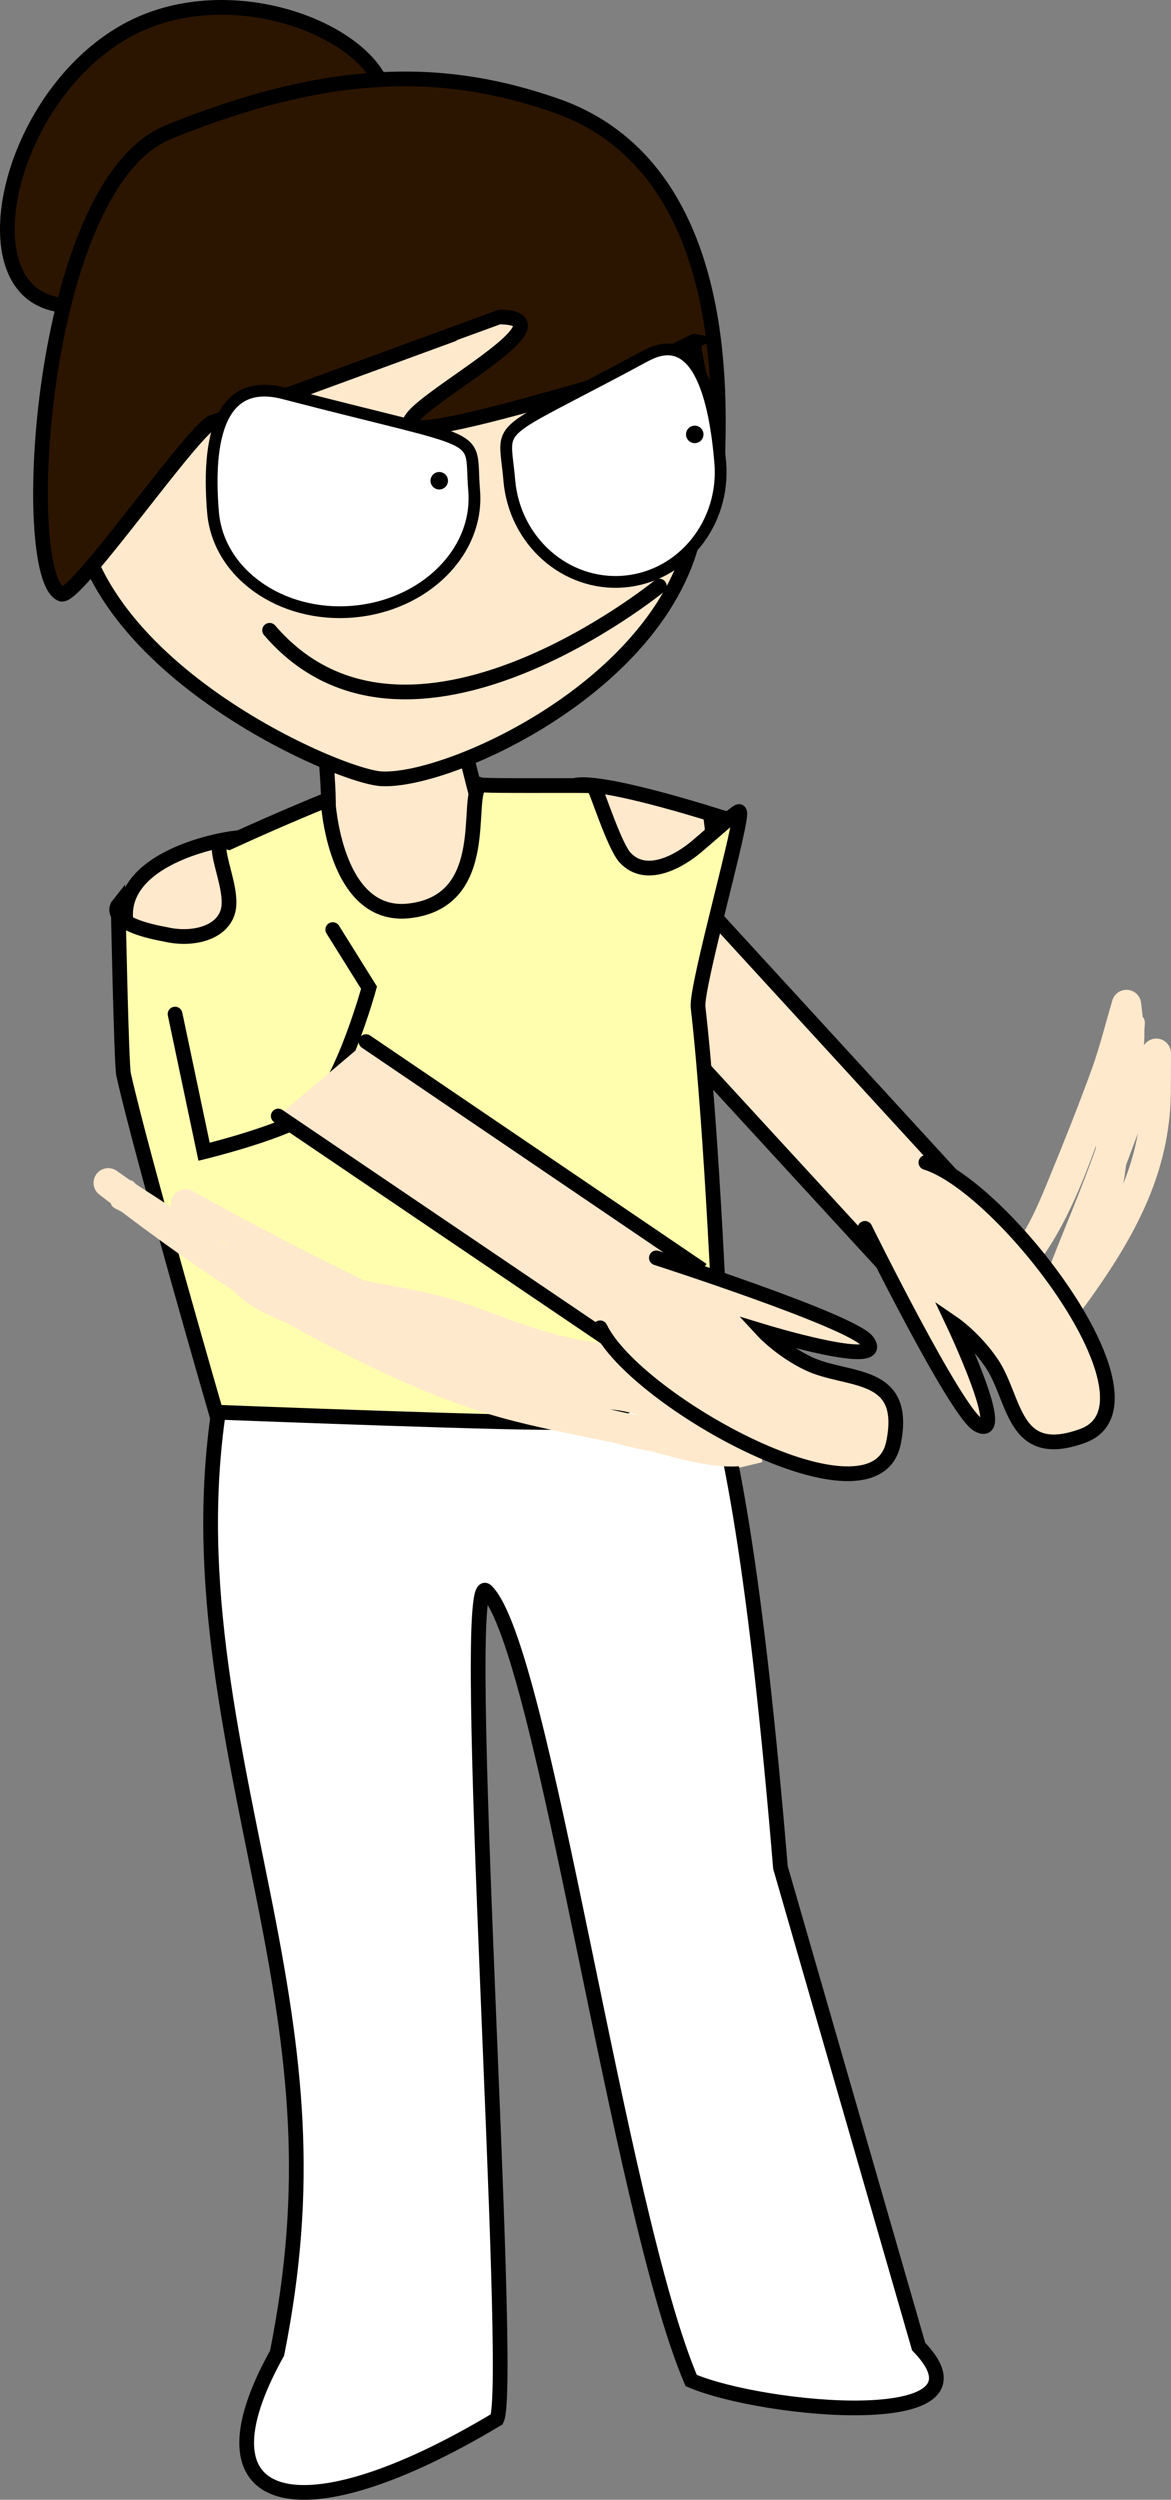 <svg version="1.1" xmlns="http://www.w3.org/2000/svg" xmlns:xlink="http://www.w3.org/1999/xlink" width="198.885" height="424.464" viewBox="0,0,198.885,424.464"><rect x="0" y="0" width="198.885" height="424.464" fill="#808080" stroke="none"/><g transform="translate(-159.365,-16.033)"><g data-paper-data="{&quot;isPaintingLayer&quot;:true}" fill-rule="nonzero" stroke-linejoin="miter" stroke-miterlimit="10" stroke-dasharray="" stroke-dashoffset="0" style="mix-blend-mode: normal"><path d="M334.2,238.108c0.031,-0.048 0.062,-0.097 0.093,-0.145c0.444,-0.692 0.874,-1.392 1.291,-2.1c0.715,-1.553 1.421,-3.11 2.037,-4.712c2.534,-6.589 5.479,-13.315 7.846,-20.102c0.017,-0.166 0.033,-0.332 0.049,-0.497c-2.949,8.149 -6.453,16.418 -11.929,22.464c-1.153,1.273 -2.596,2.42 -4.07,3.522l-0.855,4.276l-4.445,-0.889c-0.591,0.02 -1.267,-0.191 -1.889,-0.943c-0.015,-0.018 -0.03,-0.036 -0.045,-0.055c-0.911,-1.146 -0.6,-2.162 -0.199,-2.797c0.157,-0.27 0.362,-0.508 0.605,-0.702l3.864,-3.139l0.114,0.141c1.367,-1.032 2.692,-2.108 3.766,-3.294c3.375,-3.726 5.456,-9.016 7.34,-13.593c2.425,-5.892 4.789,-11.838 6.966,-17.826c0.836,-2.298 1.514,-4.638 2.177,-6.987l-0.006,-0.002l0.685,-2.404v-0l0.67,-2.351c0.28,-1.075 1.257,-1.868 2.419,-1.868c1.292,0 2.356,0.981 2.486,2.238l0.278,2.357c0.582,0.552 0.268,1.587 0.282,2.388c0.014,0.797 -0.016,1.605 -0.07,2.417c0.447,-0.677 1.215,-1.124 2.087,-1.124c1.381,0 2.5,1.119 2.5,2.5c0,0.002 0,0.004 -0,0.006l-0.009,4.423l-0.004,-0c-0.005,0.84 -0.012,1.679 -0.02,2.519c-0.218,13.018 -5.722,23.403 -13.033,33.807c-1.914,2.724 -4.004,5.344 -6.007,8.004c-0.501,0.666 -0.694,1.809 -1.506,1.995l-1.489,1.972c-0.455,0.617 -1.187,1.016 -2.012,1.016c-1.381,0 -2.5,-1.119 -2.5,-2.5c0,-0.099 0.006,-0.197 0.017,-0.293c-0.571,-0.458 -0.936,-1.162 -0.936,-1.95c0,-0.525 0.162,-1.013 0.439,-1.415l0.981,-1.472c-0.203,-0.566 0.651,-1.011 1,-1.5c0.335,-0.469 0.681,-0.929 1.03,-1.387zM350.138,217.036c1.11,-2.749 1.968,-5.592 2.493,-8.573c-0.679,1.788 -1.343,3.586 -2.008,5.387c-0.132,1.078 -0.292,2.143 -0.485,3.186z" fill="#ffe9cc" stroke="none" stroke-width="0.5" stroke-linecap="butt"/><g fill="#ffe9cc" stroke="#000000" stroke-width="2.5" stroke-linecap="round"><path d="M275.822,166.315l49.471,53.966l-13.917,12.568l-45.873,-49.939" data-paper-data="{&quot;index&quot;:null}"/><path d="M316.623,213.424c13.218,4.095 41.474,41.026 26.609,46.427c-11.982,4.353 -11.336,-6.316 -15.472,-12.386c-2.894,-4.247 -6.454,-6.683 -6.454,-6.683c0,0 9.575,20.217 4.167,17.168c-3.807,-2.146 -19.202,-33.343 -19.202,-33.343" data-paper-data="{&quot;index&quot;:null}"/></g><path d="M223.492,28.975c5.781,9.64 -6.829,18.227 -22.621,27.698c-15.793,9.471 -32.512,16.275 -38.294,6.635c-5.781,-9.64 1.565,-32.072 17.358,-41.543c15.793,-9.471 37.776,-2.429 43.557,7.21z" data-paper-data="{&quot;origRot&quot;:0}" fill="#2c1500" stroke="#000000" stroke-width="2.5" stroke-linecap="butt"/><path d="M315.384,414.47c14.31,14.797 -26.317,11.035 -38.626,5.773c-12.364,-28.923 -25.122,-124.664 -34.806,-134.088c-4.799,-4.67 4.715,134.639 1.796,140.666c-33.595,20.153 -52.158,15.356 -37.322,-11.215c5.712,-28.64 3.305,-49.6 -2.442,-78.233c-6.013,-29.958 -12.427,-57.631 -6.474,-87.601c4.699,-23.655 15.883,-29.45 39.916,-31.456c0,0 31.888,1.719 40.395,24.793c5.758,15.619 10.091,42.023 14.099,90.038z" fill="#ffffff" stroke="#000000" stroke-width="2.5" stroke-linecap="butt"/><path d="M280.206,155.747c3.515,27.105 -38.301,25.7 -49.397,26.538c-7.085,0.536 -47.763,17.023 -50.085,-10.211c-0.667,-7.82 8.97,-11.946 16.675,-13.441c12.405,-2.406 9.771,6.517 17.346,-3.598c1.234,-1.648 -0.887,-15.092 0.007,-16.947c2.683,-5.563 4.467,-5.549 13.909,-6.66c0,0 4.345,-1.305 7.317,4.633c1.928,3.853 4.144,16.13 5.924,20.053c0,0 3.771,-6.286 16.619,-5.008c-3.346,-0.375 -6.66,-5.678 23.184,3.639z" data-paper-data="{&quot;origRot&quot;:0}" fill="#ffe9cc" stroke="#000000" stroke-width="2.5" stroke-linecap="butt"/><path d="M203.089,218.428c0.082,0.696 0.007,1.277 -0.167,1.297c-0.174,0.02 -0.381,-0.527 -0.463,-1.223c-0.082,-0.696 -0.007,-1.277 0.167,-1.297c0.174,-0.02 0.381,0.527 0.463,1.223z" data-paper-data="{&quot;origRot&quot;:0}" fill="#e7e69d" stroke="none" stroke-width="2.5" stroke-linecap="butt"/><path d="M278.014,99.941c-0.269,29.995 -41.752,49.087 -53.94,48.324c-7.782,-0.487 -53.463,-20.578 -51.878,-50.532c2.875,-54.319 24.821,-53.807 54.042,-53.197c29.221,0.61 52.301,-3.142 51.776,55.405z" data-paper-data="{&quot;origRot&quot;:0}" fill="#ffe9cc" stroke="#000000" stroke-width="2.5" stroke-linecap="butt"/><path d="M281.303,92.523c-0.01,0.488 -4.912,-18.743 -3.985,-18.563c-14.513,7.099 -12.983,6.595 -28.564,10.869c-50.605,13.884 14.116,-14.61 -4.417,-14.975c-0.069,-0.001 -48.535,17.792 -48.604,17.791c-2.649,-0.055 -23.438,30.179 -25.929,29.273c-7.47,-2.718 -3.971,-69.442 18.139,-78.439c28.547,-11.617 47.802,-10.807 65.851,-4.511c28.776,10.039 27.742,47.309 27.508,58.556z" data-paper-data="{&quot;origRot&quot;:0}" fill="#2c1500" stroke="#000000" stroke-width="2.5" stroke-linecap="butt"/><path d="M239.895,99.318c0.863,10.342 -8.365,19.554 -20.612,20.576c-12.247,1.022 -22.874,-6.533 -23.738,-16.874c-0.863,-10.342 0.15,-23.288 12.043,-20.192c35.6,9.268 31.443,6.148 32.306,16.49z" fill="#ffffff" stroke="#000000" stroke-width="2" stroke-linecap="butt"/><path d="M271.352,115.548c0,0 -42.712,34.859 -66.195,7.51" fill="none" stroke="#000000" stroke-width="2.5" stroke-linecap="round"/><path d="M269.089,76.427c8.996,-4.84 11.742,7.793 12.606,18.134c0.863,10.342 -6.458,19.395 -16.353,20.221c-9.895,0.826 -18.616,-6.888 -19.479,-17.23c-0.863,-10.342 -3.702,-6.638 23.227,-21.125z" data-paper-data="{&quot;index&quot;:null}" fill="#ffffff" stroke="#000000" stroke-width="2" stroke-linecap="butt"/><path d="M232.489,97.786c-0.068,-0.816 0.538,-1.534 1.355,-1.602c0.816,-0.068 1.534,0.538 1.602,1.355c0.068,0.816 -0.538,1.534 -1.355,1.602c-0.816,0.068 -1.534,-0.538 -1.602,-1.355z" fill="#000000" stroke="none" stroke-width="0" stroke-linecap="butt"/><path d="M275.884,89.919c-0.068,-0.816 0.538,-1.534 1.355,-1.602c0.816,-0.068 1.534,0.538 1.602,1.355c0.068,0.816 -0.538,1.534 -1.355,1.602c-0.816,0.068 -1.534,-0.538 -1.602,-1.355z" fill="#000000" stroke="none" stroke-width="0" stroke-linecap="butt"/><path d="M196.034,255.821c0,0 -12.557,-43.389 -15.681,-57.34c-0.374,-1.672 -0.917,-28.788 -0.917,-28.788c0,0 -2.484,3.089 8.087,5.004c3.913,0.941 9.179,0.12 10.486,-3.687c1.469,-4.279 -4.047,-13.359 0.25,-11.943c9.417,-4.321 16.801,-7.275 16.801,-7.275c0,0 1.014,20.409 13.85,18.9c14.328,-1.685 9.325,-19.399 12.03,-21.416c0.88,0.29 18.108,0.036 19.206,0.206c0.366,0.057 3.473,10.121 5.396,12.185c3.72,3.994 9.598,0.261 12.089,-1.847c3.839,-3.248 7.338,-6.485 7.315,-5.934c0.894,0.67 -7.425,29.628 -7.016,33.194c2.445,21.341 3.955,59.772 3.955,59.772c0,0 -14.395,9.333 -27.052,10.655c-4.219,0.441 -58.798,-1.687 -58.798,-1.687z" data-paper-data="{&quot;origRot&quot;:0}" fill="#fffeae" stroke="#000000" stroke-width="2.5" stroke-linecap="butt"/><path d="M215.879,173.874l6.161,9.864c0,0 -5.055,18.508 -10.8,21.88c-5.206,3.056 -17.214,5.985 -17.214,5.985l-4.926,-23.378" fill="#fffeae" stroke="#000000" stroke-width="2.5" stroke-linecap="round"/><path d="M181.435,216.418c0.389,0.03 0.705,0.336 1.01,0.686c0.674,0.45 1.355,0.891 2.038,1.326c1.314,0.836 2.629,1.696 3.945,2.568l-0.024,-0.192c-0.016,-0.115 -0.025,-0.234 -0.025,-0.354c0,-1.381 1.119,-2.5 2.5,-2.5c0.457,0 0.885,0.123 1.254,0.337l2.222,1.234c7.981,4.433 16.054,8.629 24.257,12.63c0.882,0.43 1.766,0.886 2.653,1.349c6.408,1.165 12.498,2.136 18.804,4.449c7.544,2.766 15.236,5.888 23.289,6.223c1.308,0.054 2.609,0.596 3.905,0.409c4.046,-0.583 8.752,-4.13 12.369,-5.939c0,0 2.236,-1.118 3.354,1.118c1.118,2.236 -1.118,3.354 -1.118,3.354c-2.338,1.169 -5.063,2.984 -7.794,4.344c0.571,0.175 1.134,0.36 1.684,0.555c0.785,0.278 1.916,0.293 2.27,1.048l2.219,1.024c0.885,0.385 1.504,1.267 1.504,2.294c0,1.381 -1.119,2.5 -2.5,2.5c-0.108,0 -0.214,-0.007 -0.319,-0.02l-0.211,-0.024c-0.152,0.029 -0.309,0.044 -0.47,0.044c-0.19,0 -0.376,-0.021 -0.554,-0.062l-0.968,-0.199c1.249,0.545 2.341,1.167 2.665,1.83l2.104,1.263c0.154,0.089 0.298,0.193 0.429,0.312c0.516,0.047 1.032,0.097 1.547,0.151c1.506,0.158 3.925,-0.535 4.456,0.883c0.623,1.664 0.603,3.502 0.904,5.252l-3.912,0.937l-0.057,-0.236c-4.98,0.301 -10.143,-1.305 -15.073,-2.597c-2.124,-0.35 -4.244,-0.861 -6.33,-1.447c-6.37,-1.324 -12.833,-2.503 -19.075,-4.242c-9.825,-2.737 -19.62,-7.271 -28.657,-11.912c-2.568,-1.319 -5.069,-2.675 -7.522,-4.074c-2.114,-0.894 -4.235,-1.825 -6.128,-3.001c-1.13,-0.702 -2.206,-1.669 -3.245,-2.683c-4.036,-2.593 -8.005,-5.325 -11.999,-8.217c-2.235,-1.619 -4.457,-3.245 -6.645,-4.927c-0.661,-0.508 -1.865,-0.699 -1.982,-1.524l-1.96,-1.508c-0.605,-0.456 -0.997,-1.181 -0.997,-1.998c0,-1.381 1.119,-2.5 2.5,-2.5c0.548,0 1.054,0.176 1.466,0.475l1.773,1.251c0.148,0.104 0.297,0.208 0.447,0.311zM267.757,256.368c-1.553,-0.611 -3.128,-0.865 -4.736,-1.023c1.572,0.374 3.15,0.718 4.736,1.023zM196.881,226.61c0.031,0.033 0.063,0.066 0.094,0.099c0.24,0.159 0.48,0.317 0.721,0.475l0.37,0.065c-0.395,-0.212 -0.79,-0.425 -1.185,-0.639z" fill="#ffe9cc" stroke="none" stroke-width="0.5" stroke-linecap="butt"/><g fill="#ffe9cc" stroke="#000000" stroke-width="2.5" stroke-linecap="round"><path d="M221.53,192.9l56.108,38.081l-10.398,15.605l-60.617,-41.052"/><path d="M270.845,229.619c0,0 33.112,10.67 35.791,14.122c3.806,4.904 -17.593,-1.613 -17.593,-1.613c0,0 2.93,3.165 7.555,5.408c6.609,3.205 17.07,1.007 14.515,13.496c-3.17,15.495 -43.835,-7.06 -49.818,-19.537"/></g></g></g></svg>